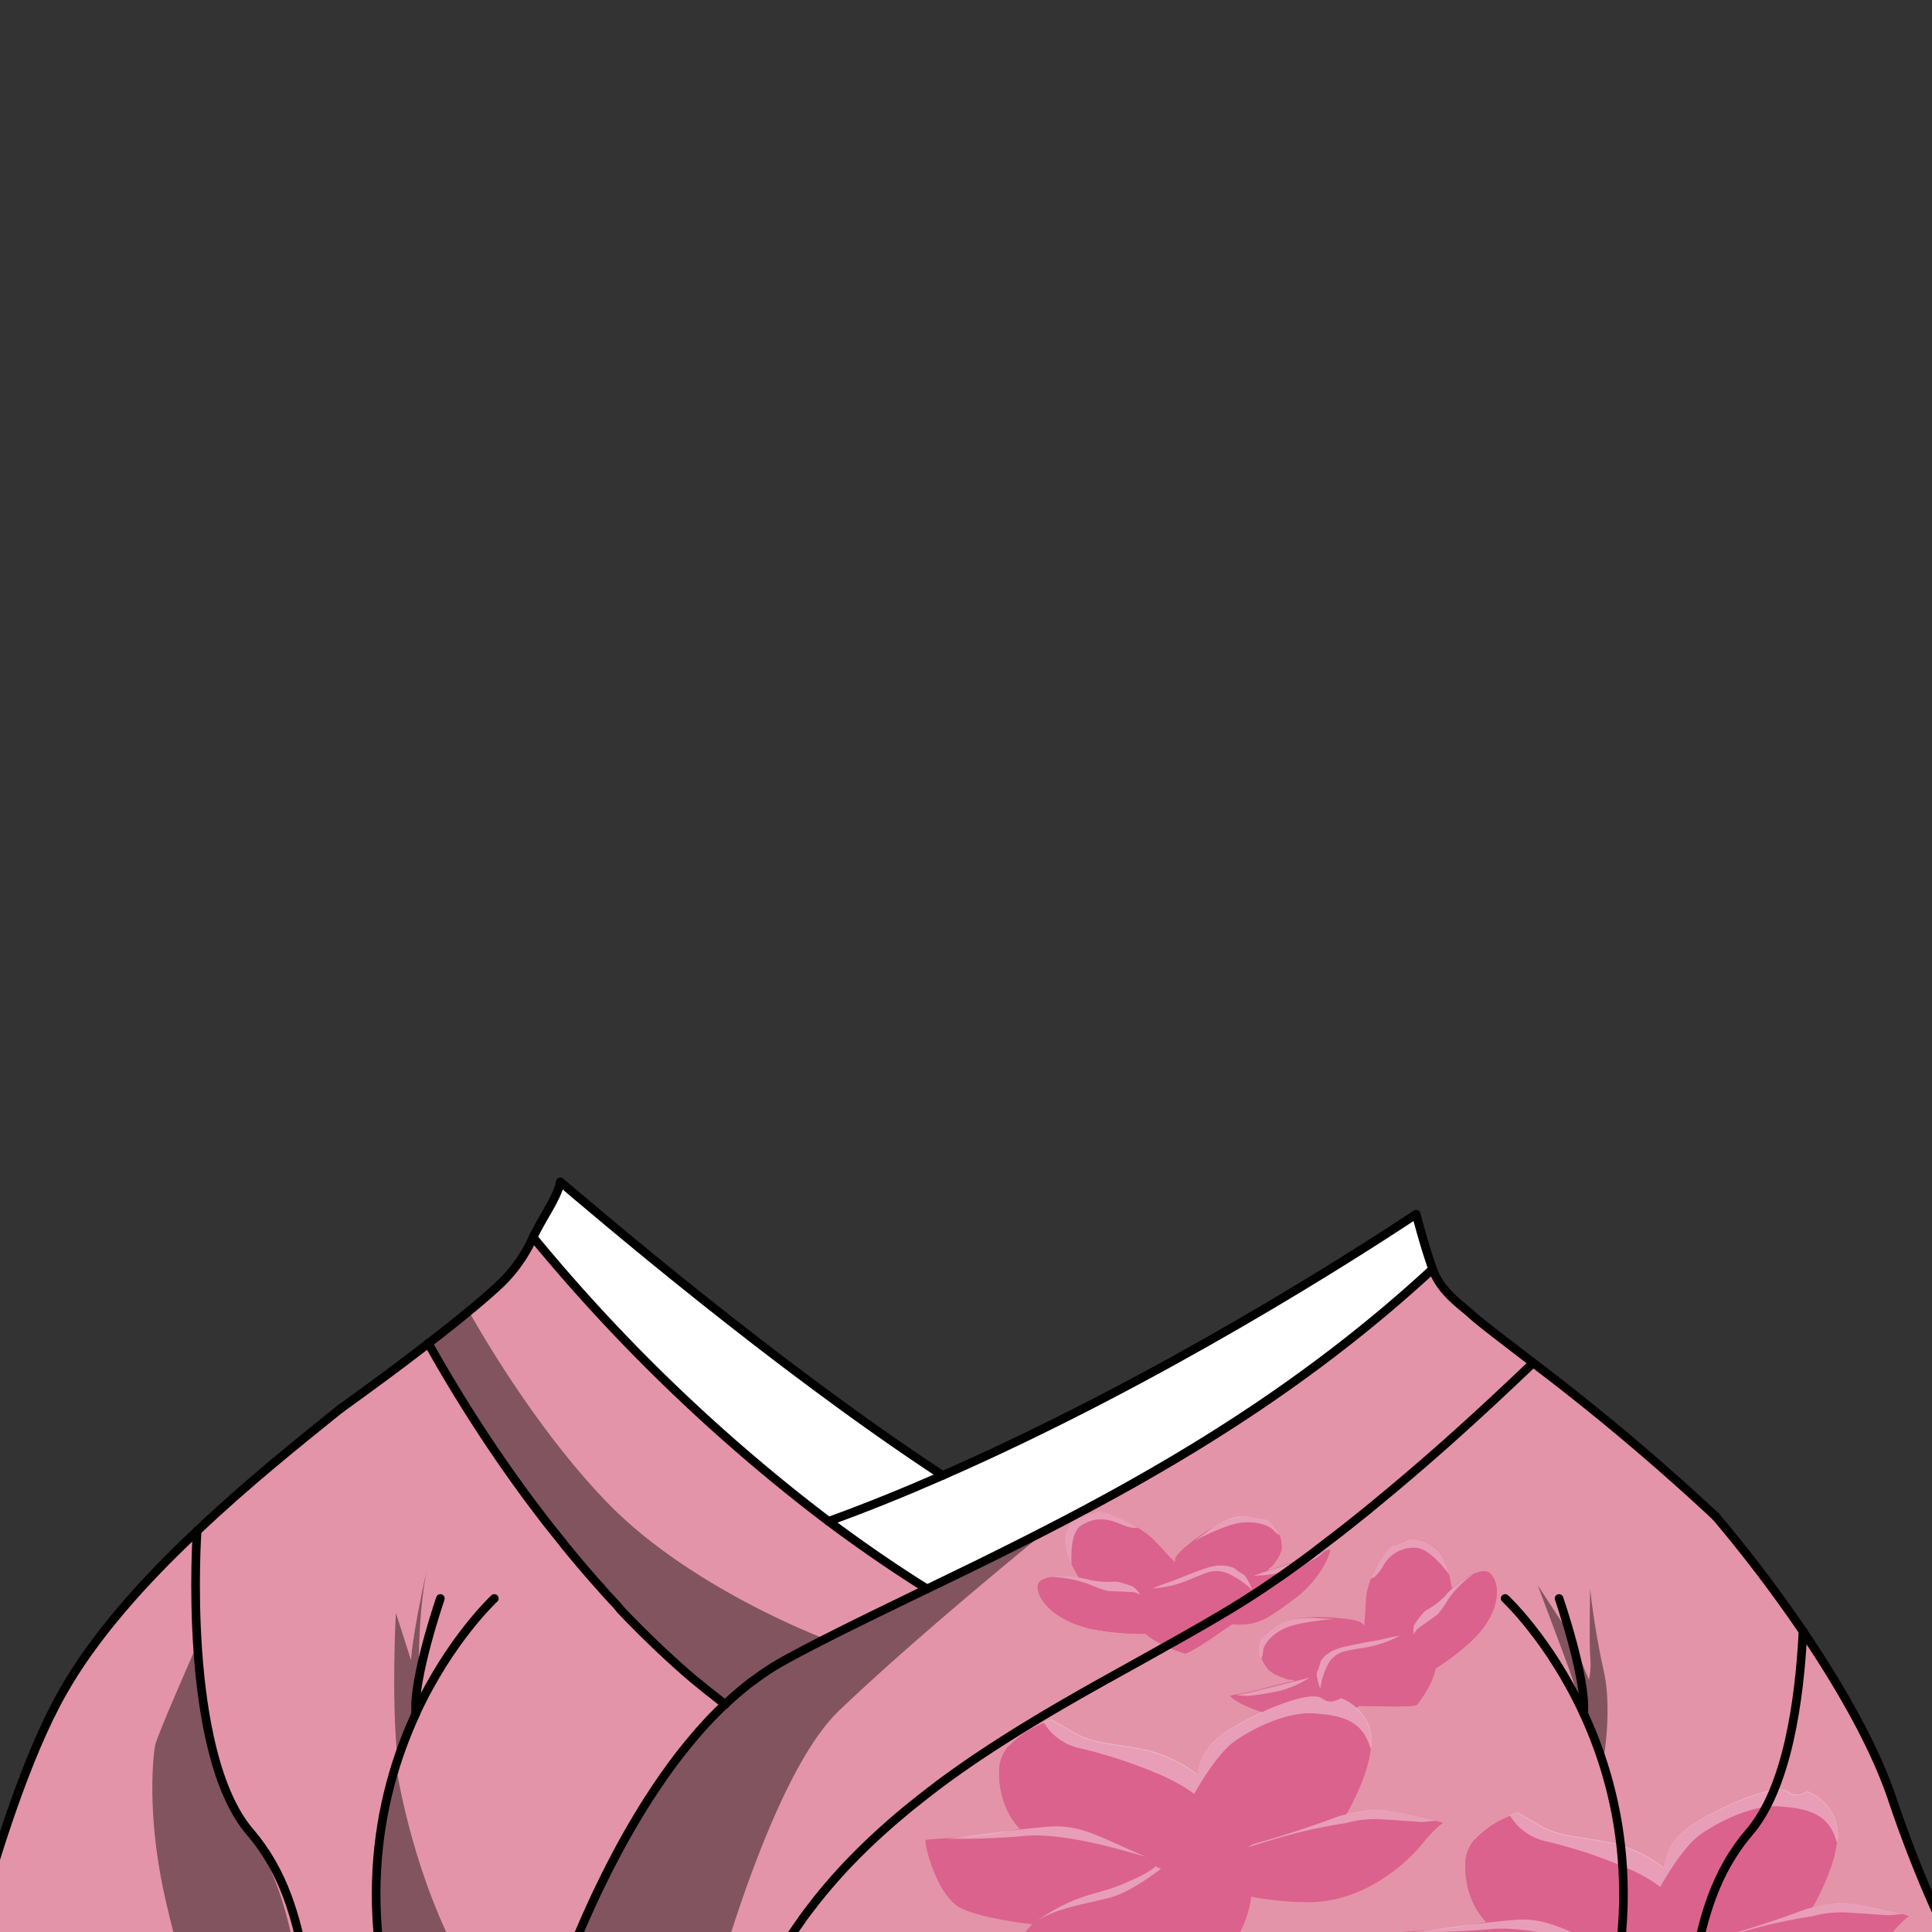 <svg xmlns="http://www.w3.org/2000/svg" viewBox="0 0 432 432">
  <rect x="0" y="0" width="432" height="432" fill="#333333" stroke="none"/>
  <defs>
    <style>.BUNTAI_BEAR_OUTFIT_BEAR_OUTFIT_35_cls-1{isolation:isolate;}.BUNTAI_BEAR_OUTFIT_BEAR_OUTFIT_35_cls-2,.BUNTAI_BEAR_OUTFIT_BEAR_OUTFIT_35_cls-6{fill:#fff;}.BUNTAI_BEAR_OUTFIT_BEAR_OUTFIT_35_cls-3{fill:#e494a8;}.BUNTAI_BEAR_OUTFIT_BEAR_OUTFIT_35_cls-4{opacity:0.64;}.BUNTAI_BEAR_OUTFIT_BEAR_OUTFIT_35_cls-5,.BUNTAI_BEAR_OUTFIT_BEAR_OUTFIT_35_cls-7{fill:#d6467c;}.BUNTAI_BEAR_OUTFIT_BEAR_OUTFIT_35_cls-6{opacity:0.51;}.BUNTAI_BEAR_OUTFIT_BEAR_OUTFIT_35_cls-7,.BUNTAI_BEAR_OUTFIT_BEAR_OUTFIT_35_cls-9{mix-blend-mode:multiply;}.BUNTAI_BEAR_OUTFIT_BEAR_OUTFIT_35_cls-8{fill:none;stroke:#000;stroke-linecap:round;stroke-linejoin:round;stroke-width:1.93px;}.BUNTAI_BEAR_OUTFIT_BEAR_OUTFIT_35_cls-9{opacity:0.43;}</style>
  </defs>
  <g class="BUNTAI_BEAR_OUTFIT_BEAR_OUTFIT_35_cls-1">
    <g id="outfit">
      <path class="BUNTAI_BEAR_OUTFIT_BEAR_OUTFIT_35_cls-2" d="M210.77,329.91c-8.46,3.71-17,7.18-25.48,10.25a392.89,392.89,0,0,1-66.08-63.53c2.17-4.61,5.39-8.79,6.08-12.36C132.73,270.52,172.74,305,210.77,329.91Z" />
      <path class="BUNTAI_BEAR_OUTFIT_BEAR_OUTFIT_35_cls-2" d="M320.32,283.77c-33.63,31-69.33,50.05-101.4,65.83l-2.69,1.31q-4.57,2.25-9,4.36h0c-7.7-4.8-15-9.89-22-15.1,8.47-3.07,17-6.54,25.48-10.25,49-21.45,92.72-49.73,105.87-58.4C317.64,275.34,318.9,279.75,320.32,283.77Z" />
      <path class="BUNTAI_BEAR_OUTFIT_BEAR_OUTFIT_35_cls-3" d="M76.69,465.28H-13.76s12-58.77,27.56-86.53c7.22-12.88,18.46-25.31,30.28-36.46,0,0-3.52,49.46,11.85,67.39S66.21,450.53,76.69,465.28Z" />
      <path class="BUNTAI_BEAR_OUTFIT_BEAR_OUTFIT_35_cls-3" d="M162.18,381.12l-.05,0-1.21,1.18c-.42.41-.84.83-1.24,1.25s-.83.85-1.22,1.28-.81.86-1.2,1.3-.8.89-1.18,1.34l-1.22,1.42c-.37.43-.73.88-1.09,1.32s-.75.93-1.12,1.4l-1.1,1.42c-2.73,3.58-5.28,7.33-7.64,11.13-.32.51-.63,1-.94,1.53l-.09.15-.1.16-.28.48c-.31.51-.62,1-.91,1.53l-.89,1.54c-1.17,2.05-2.29,4.1-3.35,6.13-.27.51-.54,1-.79,1.52-1.56,3-3,6-4.32,8.92-.44,1-.87,1.92-1.28,2.86-.48,1.1-1,2.18-1.39,3.23-.21.5-.42,1-.62,1.48-.41,1-.8,1.93-1.17,2.86-.74,1.84-1.42,3.59-2,5.22-.17.43-.32.86-.47,1.27-.44,1.19-.84,2.31-1.21,3.35l-.18.51c-.18.51-.34,1-.5,1.47,0,.1-.07.19-.1.28-.28.82-.53,1.57-.75,2.24v0c-.37,1.13-.66,2-.86,2.69-.07.25-.14.46-.19.63l-.17.58-.52,2.3,0,.12-.91,4-.89,3.87c0,.12,0,.19,0,.19H76.69l-.08-.12-.07-.11c-.23-.33-.45-.66-.67-1s-.37-.6-.55-.9c-.43-.72-.83-1.47-1.2-2.23a.54.54,0,0,1-.05-.11A40.16,40.16,0,0,1,72.48,457c-.1-.26-.19-.53-.28-.8l-.27-.81c-.09-.28-.18-.55-.26-.83-.17-.55-.33-1.11-.48-1.67s-.31-1.13-.45-1.71l-.21-.86c-.21-.86-.4-1.73-.59-2.62-.07-.29-.13-.59-.19-.88s-.15-.71-.22-1.07c-.17-.83-.33-1.67-.5-2.52-.36-1.88-.73-3.79-1.12-5.71L67.58,436c-.54-2.55-1.15-5.11-1.91-7.67-.17-.56-.34-1.11-.52-1.67-.3-.93-.62-1.85-1-2.77-.11-.3-.23-.6-.35-.91s-.13-.33-.2-.49-.21-.51-.32-.76-.16-.39-.25-.58-.26-.6-.41-.91c-.43-.94-.9-1.87-1.4-2.79-.27-.5-.55-1-.84-1.48a2.39,2.39,0,0,0-.13-.21c-.17-.29-.35-.59-.54-.88-.37-.58-.75-1.17-1.16-1.74l-.62-.87q-.23-.32-.48-.63c-.49-.64-1-1.29-1.55-1.92-15.37-17.93-11.85-67.39-11.85-67.39,11.09-10.46,22.7-19.78,32-27.31l.07-.05.11-.08c1.35-1,10.27-7.35,19.43-14.44l.83,1.47h0a2.39,2.39,0,0,1,.13.21l.75,1.32q.15.29.33.57c.35.62.71,1.24,1.09,1.88.15.26.3.53.46.79s.27.46.42.7c3.85,6.52,8.68,14.17,14.41,22.27l.06.09.06.08.07.11.12.16c.68,1,1.37,1.93,2.08,2.89.39.54.79,1.09,1.2,1.64.8,1.09,1.62,2.19,2.46,3.29.41.55.84,1.11,1.27,1.66l1.29,1.66q1.44,1.86,3,3.73l1,1.28c.74.92,1.51,1.84,2.29,2.76a.21.21,0,0,0,.06.08c.61.73,1.23,1.46,1.86,2.18.38.44.75.88,1.14,1.31.56.65,1.13,1.3,1.71,1.94.17.2.35.39.53.59.58.66,1.18,1.32,1.78,2a1.29,1.29,0,0,0,.16.17c.55.61,1.12,1.22,1.69,1.82l.78.84q2.73,2.87,5.56,5.66l2.12,2.06,1.2,1.14c.71.66,1.42,1.33,2.15,2l.45.41c.87.8,1.75,1.58,2.64,2.36l.34.3q1.13,1,2.28,1.95l1.24,1,1.46,1.2c.43.35.86.7,1.3,1C160.39,379.74,161.28,380.43,162.18,381.12Z" />
      <path class="BUNTAI_BEAR_OUTFIT_BEAR_OUTFIT_35_cls-3" d="M207.27,355.27l-1.24.59-3,1.48-1.53.74c-5.43,2.63-10.57,5.14-15.36,7.56l-3.15,1.6c-2.58,1.33-5,2.63-7.39,3.92-.48.27-1,.54-1.43.82-.23.13-.47.27-.7.42h0c-.41.24-.82.5-1.22.76l-.21.13c-.54.35-1.08.71-1.61,1.09s-1.11.79-1.65,1.2-1.11.83-1.65,1.27-1.08.88-1.62,1.33a4,4,0,0,0-.31.27c-.95.8-1.88,1.64-2.8,2.51l-.16.15c-.9-.69-1.79-1.38-2.67-2.09-.44-.34-.87-.69-1.3-1l-1.46-1.2-1.24-1c-.77-.64-1.53-1.3-2.28-1.95l-.34-.3c-.89-.78-1.77-1.56-2.64-2.36l-.45-.41-2.15-2-1.2-1.14-2.12-2.06q-2.84-2.79-5.56-5.66L138,359c-.57-.6-1.14-1.21-1.69-1.82a1.29,1.29,0,0,1-.16-.17c-.6-.65-1.19-1.31-1.78-2-.18-.2-.36-.39-.53-.59-.58-.65-1.15-1.29-1.71-1.94-.39-.43-.76-.87-1.14-1.31l-1.86-2.18a.21.21,0,0,1-.06-.08c-.77-.92-1.54-1.84-2.29-2.76l-1-1.28q-1.52-1.87-3-3.73l-1.29-1.66c-.43-.55-.86-1.11-1.27-1.66-.84-1.1-1.66-2.2-2.46-3.29-.41-.55-.81-1.1-1.2-1.64-.71-1-1.4-1.93-2.08-2.89l-.12-.16-.07-.11-.06-.08-.06-.09c-5.73-8.1-10.56-15.75-14.41-22.27l-.42-.7c-.16-.26-.31-.53-.46-.79-.38-.64-.74-1.26-1.09-1.88l-.33-.57-.88-1.53h0l-.83-1.47.06,0c3-2.36,6.13-4.79,9-7.14,2.67-2.2,5.12-4.31,7.14-6.2a33.88,33.88,0,0,0,7.31-10.4,392.89,392.89,0,0,0,66.08,63.53c6.93,5.21,14.27,10.3,22,15.1Z" />
      <path class="BUNTAI_BEAR_OUTFIT_BEAR_OUTFIT_35_cls-3" d="M342.92,304.81c-1.75,1.68-3.6,3.43-5.51,5.23-.49.47-1,.94-1.51,1.41-.66.62-1.33,1.25-2,1.87s-1.23,1.15-1.86,1.72c-5.25,4.84-10.9,9.89-16.78,14.91L312.8,332c-2.38,2-4.8,4-7.23,6l-2.94,2.35c-1.84,1.47-3.68,2.91-5.54,4.31q-1.08.84-2.16,1.65c-.87.66-1.75,1.32-2.63,2l-.34.25c-1.06.78-2.12,1.55-3.18,2.3h0c-1.16.84-2.32,1.65-3.48,2.44l-2.3,1.57c-1.14.77-2.29,1.52-3.42,2.24-.86.56-1.72,1.09-2.57,1.62l-1.17.73c-3.14,1.91-6.44,3.83-9.87,5.77l-1.44.82-1.45.82h0l-2,1.11-.32.18-1.77,1-1.78,1-.64.36-2.05,1.14c-4.82,2.66-9.78,5.41-14.78,8.29-.7.39-1.4.8-2.1,1.21L235,382.64q-2.82,1.67-5.64,3.39l-2.75,1.7c-.63.39-1.27.79-1.9,1.2s-1.42.9-2.13,1.37q-3.15,2-6.26,4.17a.24.24,0,0,1-.08.06c-1.4,1-2.78,1.94-4.16,2.94-.69.49-1.37,1-2.05,1.51s-1.37,1-2,1.53-1.35,1-2,1.56-1.34,1.05-2,1.59l-.18.14q-2.9,2.34-5.65,4.8c-.64.56-1.27,1.12-1.89,1.71-1.88,1.71-3.71,3.49-5.48,5.31q-1.8,1.83-3.51,3.74c-.56.62-1.11,1.25-1.65,1.88s-1,1.1-1.4,1.66a7.81,7.81,0,0,0-.53.64c-.38.44-.74.89-1.09,1.34l-.34.44c-.5.61-1,1.24-1.44,1.87s-1,1.37-1.51,2.06-1,1.39-1.46,2.09-1,1.42-1.42,2.14-.9,1.41-1.32,2.12a1.22,1.22,0,0,0-.12.19c-.39.64-.77,1.29-1.14,1.94a2.16,2.16,0,0,0-.2.36c-.31.52-.61,1.05-.89,1.58-.16.29-.32.58-.47.87-.3.55-.59,1.1-.86,1.66a3.18,3.18,0,0,0-.16.32q-.59,1.13-1.11,2.28c-.82,1.73-1.59,3.5-2.29,5.3-.24.57-.46,1.15-.68,1.74-.1.27-.21.55-.3.83-.22.59-.43,1.19-.63,1.79s-.44,1.28-.63,1.93c-.16.46-.3.92-.44,1.39s-.3,1-.44,1.53c-.08.27-.16.54-.23.82-.15.56-.3,1.13-.44,1.7q-.44,1.71-.81,3.45H118.92s0-.07,0-.19l.89-3.87.91-4c0-.06,0-.13,0-.19l.51-2.23s.18-.63.54-1.78c0-.11.07-.22.11-.34.16-.51.35-1.11.57-1.78v0c0-.17.11-.34.17-.52s.11-.36.18-.54l.4-1.18c.31-.93.66-1.95,1.06-3.05.29-.81.59-1.67.93-2.56s.61-1.64.94-2.51c.16-.42.32-.85.5-1.29s.34-.88.52-1.33.35-.9.54-1.36c.37-.93.76-1.88,1.17-2.86.2-.49.41-1,.62-1.48q1.17-2.78,2.51-5.72c.22-.49.45-1,.68-1.48.45-1,.93-2,1.42-3l.74-1.52.76-1.54c.29-.58.58-1.16.88-1.74l.71-1.36c1.35-2.6,2.79-5.22,4.32-7.83.3-.51.6-1,.91-1.53l.28-.48.1-.16.16-.26c.28-.47.57-.95.87-1.42.59-.95,1.19-1.9,1.81-2.84s1.07-1.62,1.61-2.43l.35-.51c.57-.82,1.14-1.64,1.72-2.45l.14-.19c.66-.91,1.33-1.82,2-2.71,1.45-1.9,3-3.77,4.53-5.56.39-.45.78-.9,1.18-1.34l1.2-1.3c.4-.43.81-.86,1.22-1.28s.82-.84,1.24-1.25l1.21-1.18.05,0,.16-.14h0c.92-.87,1.85-1.71,2.8-2.51a4,4,0,0,1,.31-.27l.81-.67.81-.66.33-.26c.29-.24.59-.46.88-.68l.05,0,.39-.29q.81-.61,1.65-1.2c.53-.37,1.07-.73,1.61-1.09l.21-.13c.41-.26.81-.52,1.22-.76h0c.23-.15.47-.29.7-.42.47-.28,1-.55,1.43-.82,2.34-1.29,4.81-2.59,7.39-3.92l3.15-1.6c4.79-2.42,9.93-4.93,15.36-7.56l4.57-2.22,1.24-.59q4.38-2.11,9-4.36l2.69-1.31c32.07-15.78,67.77-34.81,101.4-65.83,1.78,5,6.34,8,8.4,9.87C331.1,295.81,336.17,299.61,342.92,304.81Z" />
      <path class="BUNTAI_BEAR_OUTFIT_BEAR_OUTFIT_35_cls-3" d="M441.91,444.73l9.89,20.55H370.4c10.49-14.75,5.38-37.69,20.76-55.6,8.49-9.91,11.22-29.45,12-45,8.54,12.59,16.09,25.93,19.92,37.32C432.48,430.1,441.91,444.73,441.91,444.73Z" />
      <path class="BUNTAI_BEAR_OUTFIT_BEAR_OUTFIT_35_cls-3" d="M403.12,364.72c0,.48-.05,1-.08,1.47,0,.23,0,.47,0,.71,0,.74-.09,1.48-.14,2.22-.11,1.53-.24,3.09-.39,4.66s-.32,3-.51,4.51a1,1,0,0,0,0,.17l-.3,2.15c-.11.78-.23,1.55-.36,2.32s-.26,1.54-.4,2.3-.24,1.29-.38,1.92q-.31,1.58-.69,3.12c-.12.53-.25,1.06-.39,1.58s-.34,1.27-.52,1.9a61.2,61.2,0,0,1-2.25,6.54c-.54,1.32-1.13,2.59-1.76,3.78-.11.22-.22.42-.34.63a31.29,31.29,0,0,1-1.89,3c-.24.34-.48.66-.73,1s-.51.65-.78,1-.51.6-.75.9a41.89,41.89,0,0,0-2.77,3.82q-.27.39-.51.81c-.2.31-.39.62-.57.94s-.36.63-.54,1-.25.44-.37.66c-.5.95-1,1.9-1.4,2.86-.12.25-.22.5-.33.76a.56.56,0,0,0-.07.16,5,5,0,0,0-.21.48c-.15.36-.3.72-.44,1.08h0c-.74,1.86-1.36,3.73-1.9,5.61-.14.46-.27.93-.39,1.4l-.06.21q-.25.93-.48,1.86-.27,1.08-.51,2.16c-.26,1.14-.49,2.27-.72,3.4-.13.62-.25,1.23-.37,1.84l-.18.91c-.11.61-.23,1.22-.35,1.83,0,.17-.07.35-.1.52s-.09.46-.14.68c0,.05,0,.1,0,.14-.65,3.32-1.32,6.56-2.19,9.65-.1.37-.21.73-.32,1.09-.22.74-.46,1.48-.71,2.19-.14.4-.29.81-.44,1.21,0,0,0,0,0,.05-.12.33-.25.65-.39,1s-.28.67-.43,1l-.42.9c-.15.32-.3.63-.46.94s-.32.6-.49.9-.21.38-.33.57c-.42.73-.88,1.44-1.37,2.13H163.27q.38-1.74.81-3.45c.14-.57.29-1.14.44-1.7.07-.28.15-.55.23-.82.14-.51.29-1,.44-1.53s.28-.93.44-1.39c.19-.65.4-1.29.63-1.93s.41-1.2.63-1.79l.3-.83c.22-.58.44-1.16.68-1.74.7-1.8,1.47-3.57,2.29-5.3q.54-1.16,1.11-2.28a3.18,3.18,0,0,1,.16-.32c.28-.56.57-1.11.86-1.66.15-.29.31-.58.47-.87.29-.53.58-1.06.89-1.58a2.16,2.16,0,0,1,.2-.36c.37-.65.75-1.3,1.14-1.94a1.22,1.22,0,0,1,.12-.19c.43-.71.87-1.42,1.32-2.12s.94-1.43,1.42-2.14,1-1.4,1.46-2.09,1-1.38,1.51-2.06,1-1.26,1.44-1.87l.34-.44c.36-.45.72-.9,1.09-1.34a7.81,7.81,0,0,1,.53-.64c.45-.56.92-1.11,1.4-1.66s1.09-1.26,1.65-1.88q1.71-1.91,3.51-3.74c.44-.46.89-.91,1.34-1.36.9-.9,1.81-1.78,2.74-2.65.46-.44.93-.87,1.4-1.3.62-.58,1.25-1.14,1.89-1.71,1.84-1.64,3.73-3.23,5.65-4.8l.18-.14,2-1.59,2-1.56,2-1.53,2.05-1.51q2.07-1.49,4.16-2.94a.24.24,0,0,0,.08-.06q3.1-2.13,6.26-4.17l2.13-1.37,1.9-1.2,2.75-1.7q2.82-1.72,5.64-3.39l2.62-1.53,2.1-1.21c5-2.88,10-5.63,14.78-8.29l2.05-1.14.64-.36,1.78-1,1.77-1,.32-.18,2-1.11h0l1.45-.82,1.44-.82c3.43-1.94,6.73-3.86,9.87-5.77l1.17-.73c.85-.53,1.71-1.06,2.57-1.62,1.13-.72,2.28-1.47,3.42-2.24l2.3-1.57c1.16-.79,2.32-1.6,3.48-2.44h0c1.05-.75,2.11-1.51,3.16-2.29l.34-.25c.88-.64,1.76-1.3,2.63-2,.72-.54,1.44-1.08,2.16-1.65,1.86-1.4,3.7-2.84,5.54-4.31l2.94-2.35c2.43-2,4.85-4,7.23-6,.82-.69,1.64-1.38,2.45-2.08,5.88-5,11.53-10.07,16.78-14.91.63-.57,1.25-1.15,1.86-1.72s1.35-1.25,2-1.87c.51-.47,1-.94,1.51-1.41,1.91-1.8,3.76-3.55,5.51-5.23a520,520,0,0,1,40.69,34.24h0A308.65,308.65,0,0,1,403.12,364.72Z" />
      <g class="BUNTAI_BEAR_OUTFIT_BEAR_OUTFIT_35_cls-4">
        <path class="BUNTAI_BEAR_OUTFIT_BEAR_OUTFIT_35_cls-5" d="M289.55,357.4c-6,4.51-7.82,5.43-10.93,5.78a16.56,16.56,0,0,1-3.46,0c-1.65,1.31-6.62,5.17-10.13,6.59-5-1.53-7.63-3.34-8.9-4.43a60.4,60.4,0,0,1-12.6-1.21c-7.78-1.92-11.7-6.4-11.5-9.51a1.55,1.55,0,0,1,.18-.61c1.25-2.33,8.64-1.28,8.64-1.28l.32-.09c-.47-.75-1-1.7-1.54-2.73a12.81,12.81,0,0,1-1.54-4.92c-.07-3.56,2.48-6.14,4-6.25s2.4-.1,3.32-.66c.65-.39,5.14,1.19,8.93,3.48.58.36,1.16.73,1.69,1.12a14.87,14.87,0,0,1,2.23,1.9,45.92,45.92,0,0,1,4.79,5.72,3.11,3.11,0,0,1-.21-2.06,12.72,12.72,0,0,1,2.72-2.75h0a40.16,40.16,0,0,1,7.78-5.14h0a9.29,9.29,0,0,1,1.9-.72c4.08-1,8.53-.46,10.17,2.15s1.53,5.5-.23,7.32a18,18,0,0,0-1.72,2.12c2-.69,4.3-1.48,6.47-2.13,5.09-1.51,7-2.73,7.42-2.57S295.57,352.9,289.55,357.4Z" />
        <path class="BUNTAI_BEAR_OUTFIT_BEAR_OUTFIT_35_cls-6" d="M254.3,341.53s-.62.59-3.92-.81-5.89-1.34-8.64.39-2.11,8.77-2.11,8.77a12.81,12.81,0,0,1-1.54-4.92c-.07-3.56,2.48-6.14,4-6.25s2.4-.1,3.32-.66C246,337.66,250.51,339.24,254.3,341.53Z" />
        <path class="BUNTAI_BEAR_OUTFIT_BEAR_OUTFIT_35_cls-6" d="M267,344.56s5.77-3.06,9.37-3.87,7.12.17,8.24,1.35,1.5,1.19,1.5,1.19-1-2.85-3.4-3.52-5.84-1-8.41.14a20.42,20.42,0,0,0-4.48,2.69Z" />
        <path class="BUNTAI_BEAR_OUTFIT_BEAR_OUTFIT_35_cls-6" d="M257.72,355.17a25.28,25.28,0,0,0,7.84-1.78c3.82-1.61,3.93-1.6,3.93-1.6a6.56,6.56,0,0,1,5,0,19.65,19.65,0,0,1,5.5,3.75s-1.31-3.9-3.28-4.63a9.56,9.56,0,0,0-8.06,0c-4,1.56-5.78,2.4-7.32,2.9S257.72,355.17,257.72,355.17Z" />
        <path class="BUNTAI_BEAR_OUTFIT_BEAR_OUTFIT_35_cls-6" d="M235.1,352.6a28.14,28.14,0,0,1,8.43,1.64,26.75,26.75,0,0,0,4.18,1.51l5.94.27,1.32.55-.61-.86s-2-2.33-4.37-2.14a18.56,18.56,0,0,1-7-.48A24.46,24.46,0,0,0,235.1,352.6Z" />
        <path class="BUNTAI_BEAR_OUTFIT_BEAR_OUTFIT_35_cls-6" d="M293.47,348.05l-13.16,4.25a24,24,0,0,0,7.34-1.05,59.91,59.91,0,0,0,6.54-2.78l2-1.54Z" />
        <path class="BUNTAI_BEAR_OUTFIT_BEAR_OUTFIT_35_cls-7" d="M289.55,357.4c-6,4.51-7.82,5.43-10.93,5.78a19.12,19.12,0,0,1-6.27-.54h0a55.44,55.44,0,0,1-6.2,2.53,14.24,14.24,0,0,1-2.8,0l-.08,0c-3.37.17-13.33.48-19.73-1.07-7.78-1.92-11.7-6.4-11.5-9.51a1.55,1.55,0,0,1,.18-.61,33.43,33.43,0,0,1,2.89,3.13,13.06,13.06,0,0,0,4.64,3.36,28.3,28.3,0,0,1-3-3.21c-.86-1.25,3.1.56,3.1.56a12.65,12.65,0,0,0,8.45,2.84,18.84,18.84,0,0,0,8.35-1.8l.45-.84s2.63.21,2.68.3,3.28-.25,5.45.6,4.37-1.78,7.69-2,3,2.31,5.07,1.75c2.77,0,9.24-2.93,11.49-4.77s7.86-7.44,7.86-7.44C297.77,346.65,295.57,352.9,289.55,357.4Z" />
        <path class="BUNTAI_BEAR_OUTFIT_BEAR_OUTFIT_35_cls-7" d="M286.3,345.07a43,43,0,0,1-4.37,3.14c-1.69,1-3.94,2-4.07,2s-3.14-1.64-4.16-1.55-3.39.6-3.39.6l-3.8.62a5.46,5.46,0,0,1-1.54-.18,5.63,5.63,0,0,0-1.72-.08l-.63-.43s-2.27-2.31-4-4a29.23,29.23,0,0,0-4.2-3.4c.07.18,3.71,3.95,4.5,5.41-3.34-1.57-9.3-4.73-10.87-4.25s.07,4-1,5.47a11,11,0,0,1-3,2.49c-.08.09-.31,2.43-.31,2.43s5.05-1,11.63,2.36c5.88-2.08,11.95-4.23,14.15-5s5.28-1.09,6.58,0a8.44,8.44,0,0,0,3,1.79,39.88,39.88,0,0,0,5.27-2.15,11.53,11.53,0,0,0,2.22-3.85A1.84,1.84,0,0,0,286.3,345.07Z" />
        <path class="BUNTAI_BEAR_OUTFIT_BEAR_OUTFIT_35_cls-7" d="M273.34,362.7a47.31,47.31,0,0,1-6.41,3.53,9.38,9.38,0,0,1-3.64.62l-4.54-.07s5.77,3.07,6.67,2.79,5.88-3.54,7.82-4.82,2.58-1.75,2.58-1.75Z" />
        <path class="BUNTAI_BEAR_OUTFIT_BEAR_OUTFIT_35_cls-5" d="M288.73,384c7.88.53,10,.33,12.7-1a14.38,14.38,0,0,0,2.78-1.82c2.21.21,8.81.75,12.6.07,3-3.8,3.93-6.64,4.22-8.19a51.08,51.08,0,0,0,9.37-7.51c5-5.58,5.18-11.24,2.93-13.64a1.89,1.89,0,0,0-.55-.4c-2.57-1.24-7.85,3.44-7.85,3.44l-.31.09c-.12-.84-.31-1.9-.58-3a13.11,13.11,0,0,0-2.05-4.77c-2.33-2.92-6.11-3.68-7.39-3a7,7,0,0,1-3.12,1.19c-.79,0-3.36,3.62-4.88,7.44a15.69,15.69,0,0,0-.62,1.78,12.16,12.16,0,0,0-.53,2.69,39.9,39.9,0,0,0,0,7.11,3.42,3.42,0,0,0-1.21-1.77,15.22,15.22,0,0,0-4-.81v0a46.08,46.08,0,0,0-9.74-.12h0a9.9,9.9,0,0,0-2,.4c-4,1.29-7.21,4.05-6.78,7A6.65,6.65,0,0,0,286.7,375a22.41,22.41,0,0,1,2.81.83c-2.05.46-4.46,1-6.65,1.63-5.12,1.42-7.45,1.4-7.71,1.77S280.86,383.52,288.73,384Z" />
        <path class="BUNTAI_BEAR_OUTFIT_BEAR_OUTFIT_35_cls-6" d="M306.6,352.94s.89.15,2.62-2.69a7.77,7.77,0,0,1,7.24-4.17c3.37,0,7.58,6,7.58,6a13.11,13.11,0,0,0-2.05-4.77c-2.33-2.92-6.11-3.68-7.39-3a7,7,0,0,1-3.12,1.19C310.69,345.52,308.12,349.12,306.6,352.94Z" />
        <path class="BUNTAI_BEAR_OUTFIT_BEAR_OUTFIT_35_cls-6" d="M298.35,362s-6.71.51-10.16,1.73-5.64,3.83-5.75,5.35-.43,1.75-.43,1.75-1.11-2.81.4-4.6A12.15,12.15,0,0,1,289.3,362a22.68,22.68,0,0,1,5.42-.14Z" />
        <path class="BUNTAI_BEAR_OUTFIT_BEAR_OUTFIT_35_cls-6" d="M313,365.73a24.39,24.39,0,0,1-7.52,2.63c-4.17.67-4.25.75-4.25.75a5.91,5.91,0,0,0-4.06,2.63,15.79,15.79,0,0,0-1.94,5.87s-1.55-3.83-.44-5.43,2.2-3.39,6.5-4.21,6.27-1.05,7.85-1.44S313,365.73,313,365.73Z" />
        <path class="BUNTAI_BEAR_OUTFIT_BEAR_OUTFIT_35_cls-6" d="M329.52,351.93a23.3,23.3,0,0,0-5.71,5.69,22.35,22.35,0,0,1-2.37,3.39l-4.62,3.31-.7,1.12-.08-1s.08-2.94,2.1-4a16,16,0,0,0,5.33-4A21.3,21.3,0,0,1,329.52,351.93Z" />
        <path class="BUNTAI_BEAR_OUTFIT_BEAR_OUTFIT_35_cls-6" d="M279.3,378.51l13.49-3.38a22.44,22.44,0,0,1-6.64,2.95,64.85,64.85,0,0,1-7.15,1.15l-2.67-.2Z" />
        <path class="BUNTAI_BEAR_OUTFIT_BEAR_OUTFIT_35_cls-7" d="M288.73,384c7.88.53,10,.33,12.7-1a16.3,16.3,0,0,0,4.71-3.69h0a57.5,57.5,0,0,0,6.71-1.17,12.68,12.68,0,0,0,2.29-1.41l0-.08c2.83-1.61,11.09-6.51,15.22-11.09,5-5.58,5.18-11.24,2.93-13.64a1.89,1.89,0,0,0-.55-.4,27.25,27.25,0,0,0-.24,4,10.6,10.6,0,0,1-1.5,5.12,23.86,23.86,0,0,0,.28-4.16c-.14-1.45-2.13,2.06-2.13,2.06a10.26,10.26,0,0,1-4.92,6.68,18.57,18.57,0,0,1-7.95,2.87l-.93-.45s-2,1.54-2,1.64-2.81,1.49-4,3.3-4.73.84-7.54,2.39-.88,3.43-2.93,4c-2.26,1.41-9.42,2.43-12.48,2.11s-11.32-1.94-11.32-1.94C274.9,379.61,280.86,383.52,288.73,384Z" />
        <path class="BUNTAI_BEAR_OUTFIT_BEAR_OUTFIT_35_cls-7" d="M283.1,372.39a48.28,48.28,0,0,0,5.64.27c2-.11,4.51-.43,4.65-.47s1.43-2.95,2.31-3.41,3.15-1.27,3.15-1.27l3.49-1.47a4.68,4.68,0,0,0,1.12-.94,4.81,4.81,0,0,1,1.34-1l.22-.68s.29-3,.56-5.24a23.05,23.05,0,0,1,1.12-4.93c.06.18-.35,5.12,0,6.71,1.65-3,4.35-8.65,5.95-9.07s2.61,3.26,4.5,3.88a12.87,12.87,0,0,0,4.12.44c.12,0,1.88,1.79,1.88,1.79s-4.75,1.82-7.82,7.94l-14.78,3.3c-2.29.53-5,1.87-5.33,3.39a6.89,6.89,0,0,1-1.2,3,43.69,43.69,0,0,1-5.7,1,14.88,14.88,0,0,1-4.38-2A2,2,0,0,1,283.1,372.39Z" />
        <path class="BUNTAI_BEAR_OUTFIT_BEAR_OUTFIT_35_cls-7" d="M305.38,379.91a50.29,50.29,0,0,0,7.54-.47,8.67,8.67,0,0,0,3.36-1.38l3.62-2.41s-2.6,5.47-3.52,5.72-7.12.18-9.54.15-3.26-.08-3.26-.08Z" />
        <path class="BUNTAI_BEAR_OUTFIT_BEAR_OUTFIT_35_cls-5" d="M322.63,407.6s-1.47.78-4.92,5-12.83,12.68-25,12.73a69.4,69.4,0,0,1-12.94-1.24c-1,8.56-7.11,15.89-14.5,21.21-.88-.24-4.42-6.89-5.9-9.78a9.71,9.71,0,0,1-5.72,1.61c-7.47-.83-15.86-2.06-28.65,2.79l0,0a22.63,22.63,0,0,1,5.83-9.65l-.15,0c-4.29-.53-11.9-1.7-15.76-3.57-5.56-2.71-8.39-14.88-7.93-15.24s10.12-.45,17-1.75c1.36-.26,2.73-.52,4.07-.73l-.19-.21c-3.23-3.43-4.67-8.43-4.45-13.31a8.25,8.25,0,0,1,2.15-5v0a21.06,21.06,0,0,1,7.75-5.17h0c1.08-.45,1.82-.68,1.82-.68l4.75,2.78c4.74,2.8,9.26,2.48,16.7,4.12a30.62,30.62,0,0,1,11,5.31c.95-5.57,4.17-8.44,10.88-12s14.87-6.48,17.05-4.89,3.79,0,4.32,0,7.16,2.93,6.75,10.25c0,.11,0,.23,0,.33a27.63,27.63,0,0,1-1.93,7.55,61.2,61.2,0,0,1-3.53,7.46l-.15.26c1.24-.3,2.41-.52,3.48-.69C311.86,403.82,322.63,407.6,322.63,407.6Z" />
        <path class="BUNTAI_BEAR_OUTFIT_BEAR_OUTFIT_35_cls-6" d="M306.69,390.06c0,.11,0,.23,0,.33s-.15.45-.24.68c-1.68-6.43-6.52-7.51-12.64-7.95s-14,3.49-18,6.42-8.8,11.59-8.8,11.59-1.91-1.69-7.16-4.11A109.87,109.87,0,0,0,241,390.8a12.36,12.36,0,0,1-7.63-5.68c1.08-.45,1.82-.68,1.82-.68l4.75,2.78c4.74,2.8,9.26,2.48,16.7,4.12a30.62,30.62,0,0,1,11,5.31c.95-5.57,4.17-8.44,10.88-12s14.87-6.48,17.05-4.89,3.79,0,4.32,0S307.1,382.74,306.69,390.06Z" />
        <path class="BUNTAI_BEAR_OUTFIT_BEAR_OUTFIT_35_cls-6" d="M279,413.09s8-2.63,13.71-3.89,8.21-1.54,8.21-1.54a24.43,24.43,0,0,1,7.46-.89c3.8.22,9.47.65,9.47.65l3.34-.28s-9.32-2.81-14.95-2.35-17.37,4.31-20.91,5.33A24.12,24.12,0,0,0,279,413.09Z" />
        <path class="BUNTAI_BEAR_OUTFIT_BEAR_OUTFIT_35_cls-6" d="M211.7,411.16a169.42,169.42,0,0,0,17.46-.65c9.21-.85,24,3.84,27.13,4.71-10.12-4.3-14.52-7.25-21.35-6.8S214.15,411,211.7,411.16Z" />
        <path class="BUNTAI_BEAR_OUTFIT_BEAR_OUTFIT_35_cls-6" d="M259.7,417.76s-6.42,5.19-11.53,6.56-12,2.26-16.48,5.34a41,41,0,0,1,13.4-6.43c4.21-1.3,11-3.64,13.4-6A6.31,6.31,0,0,0,259.7,417.76Z" />
        <path class="BUNTAI_BEAR_OUTFIT_BEAR_OUTFIT_35_cls-7" d="M310.6,409.49c-2.86,1.71-2.8,5.05-12.15,8.73s-22.13,4.21-26.32,3.63c.49.28,1,.55,1.56.81a74.56,74.56,0,0,0,19.06,2.63c12.12-.06,21.54-8.55,25-12.73s4.9-4.95,4.9-4.95S313.44,407.78,310.6,409.49Z" />
        <path class="BUNTAI_BEAR_OUTFIT_BEAR_OUTFIT_35_cls-7" d="M231.36,408.45c9.74-1.28,12.54,1.53,24.42,6.25-2.29-3.58-17.71-8.52-22.77-11.62s-7.26-12.25-7.39-12.76a8.31,8.31,0,0,0-2.15,5,18.28,18.28,0,0,0,4.45,13.31A27,27,0,0,0,231.36,408.45Z" />
        <path class="BUNTAI_BEAR_OUTFIT_BEAR_OUTFIT_35_cls-7" d="M245.88,423A35.7,35.7,0,0,0,257,418.1l-11.88,2.95a57.7,57.7,0,0,1-18,1.43c-10.07-.76-20.09-11.14-20.09-11.14-.46.37,2.37,12.54,7.92,15.24,3.87,1.88,11.48,3.05,15.77,3.58C234.74,426.67,238.69,425,245.88,423Z" />
        <path class="BUNTAI_BEAR_OUTFIT_BEAR_OUTFIT_35_cls-7" d="M279.35,424.19l-7.47-1.83s-.51.8-1.3,1.94c.33-.51.63-1,.85-1.42-.8-.3-11.25,7.81-15.67,9.54s-10,1.22-18.43,1.94c-8,.66-11.89,5.05-12.27,5.48l0,.05c12.8-4.86,21.19-3.63,28.66-2.8,3.14.35,6.85-1.94,10.11-4.9l.31,1.95a10.82,10.82,0,0,1-1.43,7.24s1.54,4.16,3.55,3.21,9.52-8.91,12-15.32C279.7,423.79,279.35,424.19,279.35,424.19Z" />
        <path class="BUNTAI_BEAR_OUTFIT_BEAR_OUTFIT_35_cls-7" d="M265,417.42c3.32-.95,5.62-2.76,5.16-4.05a12.69,12.69,0,0,0,1.94.59c2.75.36,18.48-4.52,26.91-7.72.82-.3,1.54-.59,2.2-.85a62.58,62.58,0,0,0,3.51-7.44c-9,5.62-22.88,10.65-22.88,10.65s.42-.48,5.61-5.8c7.63-6.3,7.52-9.31,3.34-10.12-1.7.42-5.31,5.23-14.94,11.78,7.08-8.2-.72-9.44-.72-9.44a44.64,44.64,0,0,0-3.55,7.25c-1.78,4.52-6.26,9.1-6.26,9.1a.93.93,0,0,0,.51.87,16,16,0,0,0-2.56.5c-3.32,1-5.63,2.78-5.15,4.07S261.68,418.38,265,417.42Z" />
        <path class="BUNTAI_BEAR_OUTFIT_BEAR_OUTFIT_35_cls-5" d="M426.86,428.45s-1.47.78-4.92,4.95-12.84,12.68-25,12.74A70.26,70.26,0,0,1,384,444.9c-1,8.56-7.11,15.88-14.51,21.21-.87-.25-4.41-6.9-5.89-9.79a9.64,9.64,0,0,1-5.72,1.61c-7.47-.82-15.86-2.06-28.65,2.8l0,0a22.76,22.76,0,0,1,5.83-9.65s-.11,0-.15,0c-4.3-.53-11.9-1.7-15.76-3.58-5.56-2.71-8.39-14.88-7.93-15.24s10.12-.44,17-1.74c1.37-.26,2.74-.52,4.08-.73l-.19-.21c-3.23-3.43-4.67-8.44-4.45-13.31a8.28,8.28,0,0,1,2.15-5h0a21.22,21.22,0,0,1,7.75-5.18h0a18.92,18.92,0,0,1,1.82-.68l4.75,2.78c4.74,2.8,9.26,2.47,16.7,4.12a30.62,30.62,0,0,1,11,5.31c.95-5.58,4.17-8.44,10.88-12s14.87-6.48,17.05-4.89,3.79,0,4.32,0,7.16,2.93,6.75,10.25c0,.1,0,.22,0,.33a27.63,27.63,0,0,1-1.93,7.55,61.93,61.93,0,0,1-3.53,7.46l-.15.26c1.24-.3,2.41-.52,3.48-.7C416.09,424.67,426.86,428.45,426.86,428.45Z" />
        <path class="BUNTAI_BEAR_OUTFIT_BEAR_OUTFIT_35_cls-6" d="M410.92,410.91c0,.1,0,.22,0,.33s-.15.44-.24.68c-1.68-6.44-6.52-7.51-12.65-8s-13.95,3.5-18,6.42-8.8,11.59-8.8,11.59a32.55,32.55,0,0,0-7.16-4.1,109.87,109.87,0,0,0-18.82-6.22,12.39,12.39,0,0,1-7.63-5.68,18.92,18.92,0,0,1,1.82-.68l4.75,2.78c4.74,2.8,9.26,2.47,16.7,4.12a30.62,30.62,0,0,1,11,5.31c.95-5.58,4.17-8.44,10.88-12s14.87-6.48,17.05-4.89,3.79,0,4.32,0S411.33,403.59,410.92,410.91Z" />
        <path class="BUNTAI_BEAR_OUTFIT_BEAR_OUTFIT_35_cls-6" d="M383.23,433.93s8-2.63,13.71-3.89,8.21-1.53,8.21-1.53a24.37,24.37,0,0,1,7.46-.89c3.8.22,9.47.64,9.47.64l3.34-.27s-9.32-2.82-15-2.36S393.1,430,389.55,431A24.32,24.32,0,0,0,383.23,433.93Z" />
        <path class="BUNTAI_BEAR_OUTFIT_BEAR_OUTFIT_35_cls-6" d="M315.93,432a172.61,172.61,0,0,0,17.45-.65c9.22-.85,24,3.84,27.14,4.71-10.12-4.3-14.53-7.25-21.36-6.8S318.38,431.85,315.93,432Z" />
        <path class="BUNTAI_BEAR_OUTFIT_BEAR_OUTFIT_35_cls-7" d="M414.83,430.34c-2.86,1.7-2.8,5.05-12.15,8.73s-22.13,4.2-26.32,3.62c.49.29,1,.56,1.56.81A74,74,0,0,0,397,446.14c12.12-.06,21.54-8.55,25-12.73s4.9-5,4.9-5S417.67,428.62,414.83,430.34Z" />
        <path class="BUNTAI_BEAR_OUTFIT_BEAR_OUTFIT_35_cls-7" d="M335.59,429.29c9.74-1.28,12.54,1.54,24.42,6.25-2.29-3.57-17.71-8.51-22.77-11.61s-7.26-12.25-7.39-12.76a8.31,8.31,0,0,0-2.15,5,18.34,18.34,0,0,0,4.44,13.32A27.2,27.2,0,0,0,335.59,429.29Z" />
        <path class="BUNTAI_BEAR_OUTFIT_BEAR_OUTFIT_35_cls-7" d="M369.23,438.27c3.32-.95,5.62-2.77,5.16-4.06a11.66,11.66,0,0,0,1.94.59c2.75.37,18.48-4.51,26.91-7.71.82-.3,1.54-.6,2.2-.85a62.83,62.83,0,0,0,3.51-7.45c-9,5.63-22.88,10.66-22.88,10.66s.42-.48,5.61-5.81c7.63-6.3,7.52-9.3,3.34-10.11-1.7.42-5.31,5.22-14.95,11.77,7.08-8.19-.71-9.44-.71-9.44a44.64,44.64,0,0,0-3.55,7.25c-1.78,4.52-6.26,9.1-6.26,9.1a.94.94,0,0,0,.51.88,14.07,14.07,0,0,0-2.56.5c-3.33,1-5.63,2.77-5.15,4.06S365.91,439.22,369.23,438.27Z" />
      </g>
      <path class="BUNTAI_BEAR_OUTFIT_BEAR_OUTFIT_35_cls-8" d="M118.92,465.28s0-.07,0-.19l.89-3.87.91-4c0-.06,0-.13,0-.19l.51-2.23s.18-.63.54-1.78c0-.11.07-.22.11-.34.16-.51.35-1.11.57-1.78v0c0-.17.11-.34.17-.52s.11-.36.18-.54c.12-.38.25-.77.4-1.18.31-.93.66-1.95,1.06-3.05.29-.81.59-1.67.93-2.56s.61-1.64.94-2.51c.16-.42.32-.85.5-1.29s.34-.88.52-1.33.35-.9.54-1.36c.37-.93.76-1.88,1.17-2.86.19-.49.4-1,.62-1.48q1.17-2.78,2.51-5.72c.22-.49.45-1,.68-1.48.45-1,.93-2,1.42-3l.74-1.52.76-1.54c.29-.58.58-1.16.88-1.74l.71-1.36c1.35-2.6,2.79-5.22,4.32-7.83.3-.51.6-1,.91-1.53l.28-.48.1-.16.16-.26c.28-.47.57-.95.87-1.42.59-.95,1.19-1.9,1.81-2.84s1.06-1.62,1.61-2.43l.35-.51c.56-.82,1.13-1.64,1.72-2.45l.14-.19c.65-.91,1.32-1.81,2-2.71,1.45-1.9,3-3.77,4.53-5.56.39-.45.78-.9,1.18-1.34l1.2-1.3c.4-.43.81-.86,1.22-1.28s.82-.84,1.24-1.25l1.21-1.18.05,0,.16-.14h0c.92-.87,1.85-1.71,2.8-2.51a4,4,0,0,1,.31-.27l.81-.67.81-.66.33-.26c.29-.24.59-.46.88-.68l.05,0,.39-.29q.81-.61,1.65-1.2c.53-.37,1.07-.73,1.61-1.09l.21-.13c.41-.26.81-.52,1.22-.76h0c.23-.15.47-.29.7-.42.47-.29,1-.56,1.43-.82,2.34-1.29,4.81-2.59,7.39-3.92l3.15-1.6c4.79-2.42,9.93-4.93,15.36-7.56l4.57-2.22,1.24-.59q4.38-2.11,9-4.36l2.69-1.31c32.07-15.78,67.77-34.81,101.4-65.83" />
      <path class="BUNTAI_BEAR_OUTFIT_BEAR_OUTFIT_35_cls-8" d="M124.91,465.28H451.79l-9.88-20.55s-9.43-14.62-18.87-42.68c-3.83-11.39-11.39-24.74-19.92-37.33a308.65,308.65,0,0,0-19.5-25.67h0" />
      <path class="BUNTAI_BEAR_OUTFIT_BEAR_OUTFIT_35_cls-8" d="M163.27,465.28q.38-1.74.81-3.45c.14-.57.29-1.14.44-1.7.07-.28.15-.55.23-.82.14-.51.29-1,.44-1.53s.28-.93.44-1.39c.19-.65.4-1.29.63-1.93s.41-1.2.63-1.79l.3-.83c.22-.58.44-1.16.68-1.74.7-1.8,1.47-3.57,2.29-5.3q.54-1.16,1.11-2.28a3.18,3.18,0,0,1,.16-.32c.28-.56.57-1.11.86-1.66.15-.29.31-.58.47-.87.29-.53.58-1.06.89-1.58a2.16,2.16,0,0,1,.2-.36c.37-.65.75-1.3,1.14-1.94a1.22,1.22,0,0,1,.12-.19c.43-.71.87-1.42,1.32-2.12s.94-1.43,1.42-2.14,1-1.4,1.46-2.09,1-1.38,1.51-2.06,1-1.26,1.44-1.87l.34-.44c.36-.45.72-.9,1.09-1.34a7.81,7.81,0,0,1,.53-.64c.45-.56.92-1.11,1.4-1.66s1.09-1.26,1.65-1.88q1.71-1.91,3.51-3.74c.44-.46.89-.91,1.34-1.36.9-.89,1.81-1.78,2.74-2.65.46-.44.93-.87,1.4-1.3.62-.58,1.25-1.14,1.89-1.71,1.84-1.64,3.73-3.23,5.65-4.8l.18-.14,2-1.59,2-1.56,2-1.53,2.05-1.51q2.07-1.49,4.16-2.94a.24.24,0,0,0,.08-.06q3.1-2.13,6.26-4.17l2.13-1.37,1.9-1.2,2.75-1.7q2.82-1.72,5.64-3.39l2.62-1.53,2.1-1.21c5-2.88,10-5.63,14.78-8.29l2.05-1.14.64-.36,1.78-1,1.77-1,.32-.18,2-1.11h0l1.45-.82,1.44-.82c3.43-1.94,6.73-3.86,9.87-5.77l1.17-.73c.85-.52,1.71-1.06,2.57-1.62,1.13-.72,2.28-1.47,3.42-2.24l2.3-1.57c1.16-.79,2.32-1.6,3.48-2.44h0c1.05-.75,2.11-1.51,3.16-2.29l.34-.25c.88-.64,1.76-1.3,2.63-2q1.08-.81,2.16-1.65c1.86-1.4,3.7-2.84,5.54-4.31l2.94-2.35c2.43-2,4.85-4,7.23-6,.82-.69,1.64-1.38,2.45-2.08,5.88-5,11.53-10.07,16.78-14.91.63-.57,1.25-1.15,1.86-1.72s1.35-1.25,2-1.87c.51-.47,1-.94,1.51-1.41,1.91-1.8,3.76-3.55,5.51-5.23" />
      <path class="BUNTAI_BEAR_OUTFIT_BEAR_OUTFIT_35_cls-8" d="M207.27,355.27h0c-7.7-4.8-15-9.89-22-15.1a392.89,392.89,0,0,1-66.08-63.53" />
      <path class="BUNTAI_BEAR_OUTFIT_BEAR_OUTFIT_35_cls-8" d="M76.3,314.85l-.11.08-.07.05c-9.34,7.53-21,16.85-32,27.31C32.25,353.45,21,365.88,13.8,378.76c-15.58,27.75-27.56,86.52-27.56,86.52H124.91" />
      <path class="BUNTAI_BEAR_OUTFIT_BEAR_OUTFIT_35_cls-8" d="M162.18,381.12c-.9-.69-1.79-1.38-2.67-2.09-.44-.34-.87-.69-1.3-1l-1.46-1.2-1.24-1c-.77-.64-1.53-1.3-2.28-1.95l-.34-.3c-.89-.78-1.77-1.56-2.64-2.36l-.45-.41-2.15-2-1.2-1.14-2.12-2.06q-2.84-2.79-5.56-5.66L138,359c-.57-.6-1.14-1.21-1.69-1.82a1.29,1.29,0,0,1-.16-.17c-.6-.65-1.2-1.31-1.78-2-.18-.2-.36-.39-.53-.59-.58-.64-1.15-1.29-1.71-1.94-.39-.43-.76-.87-1.14-1.31-.63-.72-1.25-1.45-1.86-2.18a.21.21,0,0,1-.06-.08c-.78-.92-1.55-1.84-2.29-2.76-.36-.43-.71-.85-1-1.28q-1.52-1.87-3-3.73c-.44-.55-.87-1.11-1.29-1.66s-.86-1.11-1.27-1.66c-.84-1.1-1.66-2.2-2.46-3.29-.41-.55-.81-1.09-1.2-1.64-.71-1-1.4-1.93-2.08-2.89l-.19-.27-.06-.08-.06-.09c-5.73-8.1-10.56-15.75-14.41-22.27l-.42-.7c-.16-.26-.31-.53-.46-.79-.38-.64-.74-1.26-1.09-1.88l-.33-.57-.75-1.32-.13-.22-.83-1.47" />
      <path class="BUNTAI_BEAR_OUTFIT_BEAR_OUTFIT_35_cls-8" d="M125.29,264.27c7.44,6.25,47.45,40.68,85.48,65.64" />
      <path class="BUNTAI_BEAR_OUTFIT_BEAR_OUTFIT_35_cls-8" d="M316.64,271.51c-13.15,8.67-56.92,36.95-105.87,58.4-8.46,3.71-17,7.18-25.48,10.25" />
      <path class="BUNTAI_BEAR_OUTFIT_BEAR_OUTFIT_35_cls-8" d="M93,383.13c-8.65,18.68-14.52,46.84-.41,82.15" />
      <path class="BUNTAI_BEAR_OUTFIT_BEAR_OUTFIT_35_cls-8" d="M110.53,357.42s-9.87,9.11-17.56,25.7" />
      <path class="BUNTAI_BEAR_OUTFIT_BEAR_OUTFIT_35_cls-8" d="M98.47,357.42s-6.18,18-5.5,25.7h0" />
      <path class="BUNTAI_BEAR_OUTFIT_BEAR_OUTFIT_35_cls-8" d="M44.08,342.29s-3.52,49.46,11.85,67.39,10.28,40.85,20.76,55.6" />
      <path class="BUNTAI_BEAR_OUTFIT_BEAR_OUTFIT_35_cls-8" d="M354.11,383.13c8.65,18.68,14.53,46.84.42,82.15" />
      <path class="BUNTAI_BEAR_OUTFIT_BEAR_OUTFIT_35_cls-8" d="M336.56,357.42s9.87,9.11,17.55,25.7" />
      <path class="BUNTAI_BEAR_OUTFIT_BEAR_OUTFIT_35_cls-8" d="M348.61,357.42s6.19,18,5.5,25.7h0" />
      <path class="BUNTAI_BEAR_OUTFIT_BEAR_OUTFIT_35_cls-8" d="M370.4,465.28c10.49-14.75,5.38-37.69,20.76-55.6,8.49-9.91,11.22-29.45,12-45" />
      <path class="BUNTAI_BEAR_OUTFIT_BEAR_OUTFIT_35_cls-8" d="M76.12,315l.18-.13c1.35-1,10.26-7.34,19.43-14.44,5.94-4.58,12-9.47,16.17-13.38a33.88,33.88,0,0,0,7.31-10.4c2.17-4.61,5.39-8.79,6.08-12.36" />
      <path class="BUNTAI_BEAR_OUTFIT_BEAR_OUTFIT_35_cls-8" d="M383.65,339.09l0,0a520,520,0,0,0-40.69-34.24c-6.75-5.2-11.82-9-14.2-11.17-2.06-1.88-6.62-4.86-8.4-9.87-1.42-4-2.68-8.43-3.68-12.26" />
      <g class="BUNTAI_BEAR_OUTFIT_BEAR_OUTFIT_35_cls-9">
        <path d="M234,342.29s-27.93,22.58-46.35,40.18-33.47,82.81-33.47,82.81H118.92A183,183,0,0,1,142.79,406c18.58-29.31,32.68-37.54,58.67-48Z" />
        <path d="M184.39,366.46a97.62,97.62,0,0,0-9.51,4.6l0,0c-4.7,2.63-9.91,6.13-12.49,9.88h0l-.16.21h0l-.05,0a218,218,0,0,1-47.79-51.25l-.07-.11-.06-.08-.06-.09c-8.25-12.43-15.57-24.57-18.36-29.26,3-2.36,6.13-4.79,9-7.14,4.33,7.66,16.09,27.33,30.78,42.59,16.71,17.36,42.72,28.22,47.92,30.28Z" />
        <path d="M88.52,360.66s-1.06,18.83.37,32.8L93.76,381s-.92-18.58,1.94-31.23c-3.74,16.87-3.78,21.49-3.78,21.49Z" />
        <path d="M358.56,393.34s2-11.34,0-19.9a172.36,172.36,0,0,1-3-18.18s-.22,11.26,0,15a17,17,0,0,1-.27,5.35l-4.11-9.92-7.33-11.2s5.38,14.3,6.73,18,3.54,10.61,3.54,10.61Z" />
        <path d="M43.73,368.54S43.9,394.8,54.45,408s11.46,31.59,13.93,39.89,8.31,17.39,8.31,17.39H48.61s-8.53-25.75-12.13-42.92-2.24-29.89-1.79-32.12S43.73,368.54,43.73,368.54Z" />
        <path d="M88.52,394.59s3,21.48,13.23,41.48,19.56,26.31,19.56,26.31v2.9H92s-6.55-15.89-7.5-33S85.78,400,88.52,394.59Z" />
      </g>
    </g>
  </g>
</svg>